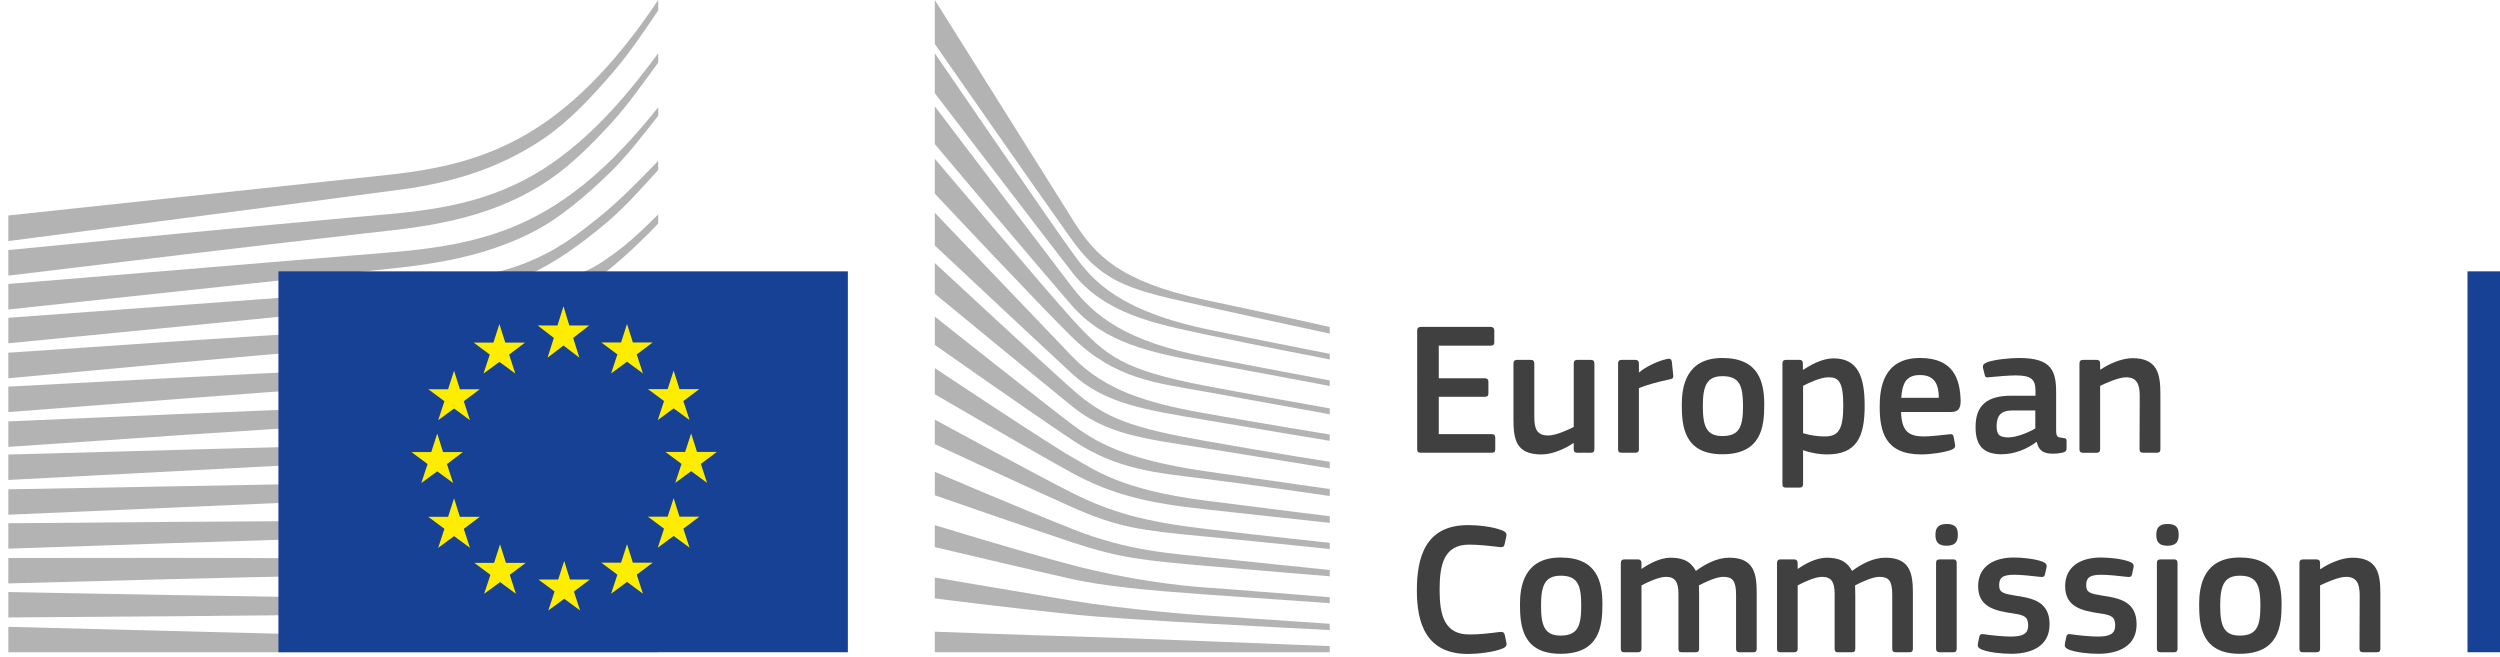 <?xml version="1.0" encoding="utf-8"?>
<!-- Generator: Adobe Illustrator 16.0.0, SVG Export Plug-In . SVG Version: 6.00 Build 0)  -->
<!DOCTYPE svg PUBLIC "-//W3C//DTD SVG 1.0//EN" "http://www.w3.org/TR/2001/REC-SVG-20010904/DTD/svg10.dtd">
<svg version="1.0" id="Calque_1" xmlns="http://www.w3.org/2000/svg" xmlns:xlink="http://www.w3.org/1999/xlink" x="0px" y="0px"
	 width="151.998px" height="39.958px" viewBox="0 0 151.998 39.958" enable-background="new 0 0 151.998 39.958"
	 xml:space="preserve">
<g>
	<path fill="#404040" d="M86.163,20.105c0-0.149,0.069-0.23,0.23-0.23h4.24c0.139,0,0.219,0.081,0.219,0.218v0.715
		c0,0.138-0.058,0.207-0.23,0.207h-3.146v1.982h2.788c0.15,0,0.23,0.069,0.23,0.207v0.715c0,0.138-0.058,0.207-0.23,0.207h-2.788
		v2.27h3.227c0.138,0,0.207,0.069,0.207,0.219v0.703c0,0.149-0.058,0.208-0.219,0.208h-4.298c-0.161,0-0.23-0.069-0.23-0.208V20.105
		z"/>
	<path fill="#404040" d="M96.719,27.527H95.9c-0.172,0-0.219-0.081-0.219-0.219v-0.357l-0.023-0.012
		c-0.449,0.311-1.232,0.691-1.936,0.691c-1.555,0-1.705-0.921-1.705-2.131V22.11c0-0.138,0.057-0.23,0.22-0.23h0.841
		c0.148,0,0.207,0.081,0.207,0.23v3.239c0,0.691,0.138,1.128,0.842,1.128c0.494,0,1.256-0.368,1.555-0.519V22.11
		c0-0.138,0.047-0.23,0.219-0.23h0.818c0.162,0,0.219,0.081,0.219,0.23v5.197C96.938,27.458,96.881,27.527,96.719,27.527z"/>
	<path fill="#404040" d="M99.646,27.308c0,0.138-0.058,0.219-0.22,0.219h-0.829c-0.161,0-0.219-0.069-0.219-0.219V22.11
		c0-0.15,0.058-0.23,0.219-0.23h0.818c0.173,0,0.23,0.093,0.23,0.23v0.507l0.022,0.023c0.347-0.323,1.164-0.714,1.706-0.818
		c0.149-0.035,0.253,0,0.276,0.196l0.08,0.773c0.012,0.161,0.024,0.23-0.218,0.276c-0.646,0.126-1.464,0.357-1.867,0.53V27.308z"/>
	<path fill="#404040" d="M104.717,27.619c-2.316,0-2.466-1.693-2.466-3.007c0-1.083,0.242-2.846,2.466-2.846
		c2.235,0,2.548,1.486,2.548,2.846C107.265,25.925,107.103,27.619,104.717,27.619z M104.729,22.871c-0.979,0-1.198,0.623-1.198,1.82
		c0,1.222,0.219,1.821,1.187,1.821c1.049,0,1.256-0.587,1.256-1.821C105.973,23.47,105.777,22.871,104.729,22.871z"/>
	<path fill="#404040" d="M111.078,27.629c-0.38,0-0.91-0.068-1.44-0.253l-0.012,0.012v2.028c0,0.126-0.033,0.23-0.219,0.23h-0.818
		c-0.184,0-0.219-0.081-0.219-0.23V22.11c0-0.15,0.059-0.23,0.219-0.23h0.818c0.161,0,0.207,0.093,0.207,0.23v0.346l0.035,0.023
		c0.415-0.288,1.152-0.691,1.821-0.691c1.509,0,1.9,1.141,1.9,2.88C113.371,26.547,112.898,27.629,111.078,27.629z M111.17,22.939
		c-0.472,0-1.198,0.335-1.544,0.52v2.88c0.519,0.15,0.934,0.196,1.325,0.196c0.83,0,1.118-0.426,1.118-1.877
		C112.069,23.193,111.781,22.939,111.17,22.939z"/>
	<path fill="#404040" d="M115.584,25.049c0.035,1.164,0.449,1.486,1.396,1.486c0.414,0,1.059-0.08,1.498-0.126
		c0.206-0.023,0.275-0.023,0.311,0.196l0.068,0.38c0.035,0.172,0.013,0.264-0.195,0.357c-0.449,0.172-1.29,0.287-1.855,0.287
		c-2.2,0-2.523-1.405-2.523-2.903c0-1.118,0.208-2.961,2.455-2.961c2.062,0,2.431,1.336,2.466,2.581
		c0.011,0.415-0.104,0.703-0.565,0.703H115.584z M115.596,24.185h2.282c0-0.703-0.185-1.383-1.141-1.383
		C115.885,22.801,115.654,23.321,115.596,24.185z"/>
	<path fill="#404040" d="M123.813,26.87c-0.576,0.438-1.35,0.749-2.121,0.749c-1.222,0-1.578-0.668-1.578-1.636
		c-0.012-1.348,0.714-1.924,2.166-1.924h1.475v-0.3c0-0.691-0.253-0.934-1.198-0.934c-0.38,0-1.105,0.058-1.566,0.104
		c-0.23,0.035-0.289,0.023-0.323-0.137l-0.104-0.427c-0.023-0.149,0.011-0.241,0.265-0.346c0.495-0.172,1.405-0.253,1.947-0.253
		c1.994,0,2.235,0.818,2.235,2.108v2.224c0,0.473,0.058,0.484,0.415,0.53c0.173,0.013,0.219,0.046,0.219,0.173v0.484
		c0,0.127-0.08,0.207-0.276,0.243c-0.184,0.034-0.368,0.057-0.541,0.057c-0.542,0-0.876-0.161-0.991-0.703L123.813,26.87z
		 M123.744,24.957h-1.406c-0.575,0-0.945,0.207-0.945,0.968c0,0.506,0.173,0.668,0.715,0.668c0.495,0,1.198-0.288,1.637-0.542
		V24.957z"/>
	<path fill="#404040" d="M131.13,27.527h-0.829c-0.15,0-0.219-0.069-0.219-0.219l0.012-3.238c0-0.68-0.162-1.13-0.83-1.13
		c-0.461,0-1.267,0.37-1.578,0.52v3.849c0,0.138-0.059,0.219-0.219,0.219h-0.818c-0.162,0-0.22-0.069-0.22-0.219V22.11
		c0-0.15,0.058-0.23,0.22-0.23h0.818c0.16,0,0.219,0.081,0.219,0.23v0.346c0.012,0,0.022,0.012,0.034,0.012
		c0.427-0.299,1.233-0.691,1.937-0.691c1.555,0,1.693,1.025,1.693,2.189v3.342C131.35,27.446,131.304,27.527,131.13,27.527z"/>
	<path fill="#404040" d="M89.255,31.926c0.565,0,1.499,0.081,2.109,0.334c0.184,0.082,0.254,0.173,0.219,0.357l-0.104,0.472
		c-0.035,0.139-0.093,0.197-0.299,0.174c-0.565-0.07-1.258-0.15-1.856-0.15c-1.566,0-1.797,1.267-1.797,2.765
		c0,1.509,0.287,2.697,1.797,2.697c0.669,0,1.233-0.07,1.856-0.151c0.219-0.022,0.264,0.035,0.311,0.185l0.092,0.438
		c0.046,0.185-0.012,0.288-0.196,0.369c-0.563,0.242-1.566,0.345-2.132,0.345c-2.569,0-3.11-1.9-3.11-3.859
		C86.145,33.93,86.629,31.926,89.255,31.926z"/>
	<path fill="#404040" d="M94.88,39.75c-2.316,0-2.467-1.693-2.467-3.007c0-1.084,0.243-2.847,2.467-2.847
		c2.235,0,2.546,1.486,2.546,2.847C97.426,38.056,97.266,39.75,94.88,39.75z M94.892,35.002c-0.979,0-1.199,0.622-1.199,1.82
		c0,1.222,0.22,1.821,1.188,1.821c1.048,0,1.256-0.587,1.256-1.821C96.136,35.602,95.939,35.002,94.892,35.002z"/>
	<path fill="#404040" d="M106.599,39.658h-0.829c-0.161,0-0.219-0.069-0.219-0.219v-3.272c0-0.854-0.207-1.095-0.784-1.095
		c-0.426,0-1.117,0.334-1.475,0.519c0,0.115,0.013,0.322,0.013,0.587v3.261c0,0.138-0.047,0.219-0.221,0.219h-0.841
		c-0.149,0-0.195-0.069-0.195-0.219v-3.331c0-0.703-0.185-1.037-0.761-1.037c-0.403,0-1.049,0.288-1.486,0.519v3.848
		c0,0.138-0.058,0.219-0.219,0.219h-0.83c-0.149,0-0.207-0.069-0.207-0.219v-5.197c0-0.149,0.058-0.23,0.207-0.23h0.818
		c0.173,0,0.23,0.092,0.23,0.23v0.334l0.012,0.012c0.449-0.311,1.083-0.657,1.717-0.68c0.668,0,1.221,0.138,1.579,0.806
		c0.575-0.426,1.29-0.806,2.028-0.806c1.521,0,1.67,0.991,1.67,2.143v3.388C106.807,39.577,106.761,39.658,106.599,39.658z"/>
	<path fill="#404040" d="M116.095,39.658h-0.829c-0.161,0-0.219-0.069-0.219-0.219v-3.272c0-0.854-0.207-1.095-0.783-1.095
		c-0.427,0-1.118,0.334-1.476,0.519c0,0.115,0.012,0.322,0.012,0.587v3.261c0,0.138-0.046,0.219-0.219,0.219h-0.842
		c-0.149,0-0.195-0.069-0.195-0.219v-3.331c0-0.703-0.185-1.037-0.761-1.037c-0.403,0-1.049,0.288-1.486,0.519v3.848
		c0,0.138-0.058,0.219-0.219,0.219h-0.83c-0.149,0-0.207-0.069-0.207-0.219v-5.197c0-0.149,0.058-0.23,0.207-0.23h0.818
		c0.173,0,0.23,0.092,0.23,0.23v0.334l0.012,0.012c0.449-0.311,1.083-0.657,1.716-0.68c0.669,0,1.222,0.138,1.579,0.806
		c0.576-0.426,1.291-0.806,2.028-0.806c1.521,0,1.671,0.991,1.671,2.143v3.388C116.303,39.577,116.258,39.658,116.095,39.658z"/>
	<path fill="#404040" d="M118.354,33.181c-0.599,0-0.68-0.334-0.68-0.668c0-0.368,0.127-0.656,0.68-0.656
		c0.565,0,0.681,0.265,0.681,0.656C119.035,32.87,118.932,33.181,118.354,33.181z M118.966,39.438c0,0.127-0.046,0.219-0.208,0.219
		h-0.817c-0.162,0-0.23-0.069-0.23-0.219V34.23c0-0.162,0.068-0.219,0.23-0.219h0.817c0.162,0,0.208,0.092,0.208,0.219V39.438z"/>
	<path fill="#404040" d="M122.285,39.75c-0.576,0-1.349-0.081-1.787-0.254c-0.23-0.091-0.275-0.195-0.241-0.38l0.081-0.38
		c0.034-0.185,0.114-0.197,0.3-0.173c0.506,0.081,1.244,0.139,1.636,0.139c0.737,0,1.037-0.196,1.037-0.657
		c0-0.53-0.196-0.646-0.923-0.75c-1.128-0.161-2.12-0.403-2.12-1.659c0-1.141,0.876-1.74,2.167-1.74
		c0.473,0,1.269,0.069,1.752,0.253c0.195,0.081,0.276,0.173,0.241,0.346l-0.093,0.415c-0.033,0.161-0.103,0.184-0.311,0.161
		c-0.495-0.057-1.141-0.127-1.566-0.127c-0.738,0-0.911,0.208-0.911,0.646c0,0.449,0.277,0.506,0.979,0.622
		c1.095,0.161,2.086,0.379,2.086,1.751C124.612,39.312,123.472,39.75,122.285,39.75z"/>
	<path fill="#404040" d="M127.574,39.75c-0.576,0-1.348-0.081-1.785-0.254c-0.23-0.091-0.277-0.195-0.243-0.38l0.081-0.38
		c0.034-0.185,0.115-0.197,0.3-0.173c0.507,0.081,1.244,0.139,1.637,0.139c0.737,0,1.037-0.196,1.037-0.657
		c0-0.53-0.196-0.646-0.922-0.75c-1.13-0.161-2.12-0.403-2.12-1.659c0-1.141,0.875-1.74,2.166-1.74c0.473,0,1.267,0.069,1.751,0.253
		c0.196,0.081,0.277,0.173,0.242,0.346l-0.092,0.415c-0.035,0.161-0.104,0.184-0.312,0.161c-0.495-0.057-1.141-0.127-1.567-0.127
		c-0.737,0-0.909,0.208-0.909,0.646c0,0.449,0.275,0.506,0.979,0.622c1.095,0.161,2.086,0.379,2.086,1.751
		C129.902,39.312,128.761,39.75,127.574,39.75z"/>
	<path fill="#404040" d="M131.781,33.181c-0.599,0-0.68-0.334-0.68-0.668c0-0.368,0.127-0.656,0.68-0.656
		c0.565,0,0.681,0.265,0.681,0.656C132.462,32.87,132.357,33.181,131.781,33.181z M132.392,39.438c0,0.127-0.045,0.219-0.207,0.219
		h-0.818c-0.161,0-0.23-0.069-0.23-0.219V34.23c0-0.162,0.069-0.219,0.23-0.219h0.818c0.162,0,0.207,0.092,0.207,0.219V39.438z"/>
	<path fill="#404040" d="M136.172,39.75c-2.316,0-2.466-1.693-2.466-3.007c0-1.084,0.242-2.847,2.466-2.847
		c2.236,0,2.547,1.486,2.547,2.847C138.719,38.056,138.557,39.75,136.172,39.75z M136.184,35.002c-0.979,0-1.198,0.622-1.198,1.82
		c0,1.222,0.219,1.821,1.187,1.821c1.049,0,1.257-0.587,1.257-1.821C137.429,35.602,137.232,35.002,136.184,35.002z"/>
	<path fill="#404040" d="M144.503,39.658h-0.828c-0.15,0-0.22-0.069-0.22-0.219l0.012-3.238c0-0.68-0.161-1.129-0.83-1.129
		c-0.461,0-1.267,0.369-1.578,0.519v3.848c0,0.138-0.058,0.219-0.219,0.219h-0.818c-0.161,0-0.219-0.069-0.219-0.219v-5.197
		c0-0.149,0.058-0.23,0.219-0.23h0.818c0.161,0,0.219,0.081,0.219,0.23v0.346c0.012,0,0.022,0.011,0.035,0.011
		c0.425-0.299,1.232-0.691,1.936-0.691c1.556,0,1.693,1.025,1.693,2.189v3.342C144.723,39.577,144.677,39.658,144.503,39.658z"/>
</g>
<polygon fill="#164194" points="151.998,39.656 151.998,16.497 150.022,16.497 150.022,39.656 151.998,39.656 "/>
<g>
	<path fill="#B3B3B3" d="M0.506,14.657c0,0,23.81-3.105,24.481-3.215c1.03-0.169,1.946-0.367,2.8-0.605
		c1.927-0.531,3.699-1.343,5.268-2.412c1.505-1.017,2.904-2.497,4.292-4.12c0.883-1.032,1.809-2.379,2.673-3.678V0
		c-1.025,1.53-2.035,2.847-3.073,4.011c-1.377,1.544-2.821,2.807-4.293,3.755c-1.52,0.985-3.229,1.722-5.083,2.188
		c-0.831,0.211-1.721,0.381-2.721,0.521c-0.658,0.094-1.337,0.166-1.994,0.236c-0.263,0.027-22.35,2.388-22.35,2.388V14.657z"/>
	<path fill="#B3B3B3" d="M32.436,10.634c-1.49,0.863-3.212,1.495-5.116,1.878c-0.813,0.165-1.699,0.3-2.71,0.411
		c-0.594,0.064-1.191,0.117-1.791,0.169c-0.322,0.028-0.646,0.057-0.969,0.086c-7.296,0.66-14.555,1.361-21.344,2.025v1.556
		c6.842-0.831,14.151-1.712,21.445-2.543c0.325-0.039,0.649-0.075,0.974-0.11c0.598-0.066,1.196-0.133,1.797-0.212
		c1.037-0.139,1.945-0.299,2.776-0.489c1.978-0.445,3.765-1.149,5.309-2.092c1.534-0.928,2.892-2.228,4.351-3.817
		c0.907-0.989,1.918-2.385,2.862-3.697V3.228c-1.113,1.522-2.17,2.801-3.215,3.892C35.38,8.606,33.911,9.788,32.436,10.634z"/>
	<path fill="#B3B3B3" d="M36.603,10.253c-1.453,1.342-2.97,2.398-4.51,3.139c-1.504,0.731-3.188,1.244-5.147,1.57
		c-0.81,0.135-1.688,0.246-2.688,0.337L0.506,17.264v1.553l21.113-2.258l2.731-0.29c1.028-0.119,1.927-0.254,2.743-0.41
		c2.031-0.386,3.772-0.963,5.324-1.764c1.585-0.808,3.17-2.153,4.644-3.577c0.988-0.955,1.941-2.188,2.958-3.481V6.521
		C38.845,7.992,37.724,9.219,36.603,10.253z"/>
	<path fill="#B3B3B3" d="M30.859,18.318c-1.383,0.779-2.417,1.228-4.392,1.437c-1.193,0.128-2.42,0.191-3.606,0.25
		c-0.575,0.03-1.15,0.058-1.724,0.095c-3.588,0.207-7.112,0.436-10.707,0.672l-9.925,0.673v1.553l10.023-0.927
		c3.239-0.293,7.004-0.63,10.679-0.932l2.671-0.208c1.043-0.081,1.897-0.167,2.69-0.271c2.031-0.265,3.768-0.678,5.306-1.263
		c1.656-0.625,3.218-1.594,4.781-2.732c1.41-1.027,3.361-3.053,3.363-3.079v-0.548c-1.275,1.254-2.01,1.959-3.406,2.886
		C34.944,17.03,32.099,17.619,30.859,18.318z"/>
	<path fill="#B3B3B3" d="M31.364,21.269c-1.498,0.443-3.186,0.742-5.156,0.916c-0.799,0.069-1.66,0.123-2.634,0.163l-2.656,0.117
		c-6.603,0.309-13.171,0.655-20.412,1.041v1.549c6.917-0.54,13.696-1.065,20.472-1.55l2.649-0.183
		c1.022-0.067,1.87-0.141,2.667-0.231c2.021-0.228,3.749-0.58,5.284-1.074c1.699-0.542,3.356-1.329,4.924-2.337
		c1.158-0.743,2.316-1.629,3.518-2.686v-0.028c-1.323,1.14-2.585,1.392-3.843,2.158C34.637,20.063,33.017,20.785,31.364,21.269z"/>
	<path fill="#B3B3B3" d="M31.119,23.842c-1.509,0.355-3.145,0.584-5.147,0.719c-0.773,0.053-1.604,0.091-2.614,0.123l-2.631,0.094
		c-6.63,0.252-13.353,0.543-20.221,0.843v1.549c6.823-0.47,13.519-0.927,20.271-1.352l2.626-0.159
		c1.029-0.06,1.868-0.119,2.638-0.19c2.041-0.19,3.71-0.465,5.254-0.869c1.73-0.449,3.414-1.109,5.003-1.958
		c1.229-0.657,2.453-1.445,3.722-2.395v-0.662c-1.372,0.998-2.688,1.812-4.005,2.476C34.456,22.848,32.809,23.448,31.119,23.842z"/>
	<path fill="#B3B3B3" d="M30.895,26.365c-1.515,0.279-3.146,0.458-5.133,0.561c-0.749,0.039-1.549,0.067-2.596,0.09l-22.66,0.619
		v1.547l20.095-1.057l2.603-0.133c1.017-0.048,1.847-0.098,2.615-0.158c2.016-0.155,3.674-0.378,5.218-0.704
		c1.752-0.366,3.453-0.901,5.055-1.589c1.29-0.552,2.583-1.224,3.929-2.042v-0.621c-1.438,0.843-2.806,1.52-4.163,2.061
		C34.276,25.571,32.607,26.05,30.895,26.365z"/>
	<path fill="#B3B3B3" d="M30.717,28.897c-2.781,0.375-5.643,0.417-8.411,0.459c-0.635,0.009-1.271,0.019-1.903,0.032L0.506,29.75
		v1.545l19.931-0.866c0.632-0.029,1.265-0.054,1.897-0.08c2.789-0.113,5.671-0.228,8.489-0.68c1.784-0.283,3.501-0.702,5.103-1.246
		c1.327-0.447,2.702-1.026,4.094-1.71V26.12c-1.463,0.687-2.902,1.257-4.283,1.685C34.153,28.298,32.465,28.666,30.717,28.897z"/>
	<path fill="#B3B3B3" d="M30.559,31.447c-2.605,0.217-5.271,0.217-7.851,0.217c-0.803,0-1.604,0-2.407,0.007
		C13.71,31.7,7.171,31.754,0.506,31.813v1.545c6.348-0.217,13.083-0.444,19.817-0.646c0.8-0.026,1.6-0.047,2.4-0.068
		c2.593-0.066,5.273-0.135,7.905-0.421c1.84-0.198,3.513-0.489,5.115-0.89c1.398-0.346,2.834-0.808,4.275-1.363v-0.567
		c-1.488,0.539-2.972,0.978-4.416,1.298C34.017,31.054,32.365,31.298,30.559,31.447z"/>
	<path fill="#B3B3B3" d="M30.457,33.961c-1.085,0.042-2.26,0.063-3.594,0.063c-0.504,0-1.007-0.003-1.51-0.008l-5.128-0.063
		c-3.499-0.026-6.985-0.033-10.256-0.035l-9.464,0.009v1.545l9.486-0.251c3.259-0.081,6.755-0.164,10.243-0.228l5.124-0.068
		c1.405-0.022,3.26-0.063,5.14-0.188c1.84-0.121,3.516-0.305,5.122-0.563c1.445-0.233,2.922-0.547,4.398-0.926v-0.549
		c-1.518,0.354-3.025,0.634-4.489,0.832C33.934,33.748,32.274,33.888,30.457,33.961z"/>
	<path fill="#B3B3B3" d="M25.295,36.389l-5.111-0.055c-6.52-0.092-13.034-0.212-19.678-0.338v1.545
		c6.343-0.042,13.059-0.091,19.682-0.166l5.114-0.077c1.723-0.029,3.41-0.061,5.116-0.119c3.514-0.114,6.661-0.362,9.602-0.754
		v-0.538c-2.951,0.32-6.104,0.489-9.62,0.512C28.698,36.416,26.996,36.404,25.295,36.389z"/>
	<polygon fill="#B3B3B3" points="40.02,39.121 0.506,38.111 0.506,39.656 40.02,39.656 	"/>
</g>
<g>
	<path fill="#B3B3B3" d="M36.463,13.171c-1.501,1.215-2.661,2.078-4.499,2.813c-1.6,0.641-3.317,0.903-5.281,1.173
		c-1.263,0.178-2.583,0.442-3.845,0.526c-0.519,0.036-1.037,0.07-1.556,0.111L0.506,19.321v1.55l20.86-2.039l2.705-0.255
		c1.004-0.096,1.894-0.208,2.723-0.341c2.021-0.328,3.764-0.827,5.325-1.527c1.619-0.72,3.259-1.899,4.782-3.191
		c1.036-0.876,2.034-1.98,3.118-3.186V9.777C38.708,11.144,37.62,12.237,36.463,13.171z"/>
</g>
<path fill="#B3B3B3" d="M56.836,0c0,0,7.112,11.327,8.412,13.404c1.301,2.076,2.786,3.719,8.049,4.835
	c5.261,1.115,7.552,1.642,7.552,1.642v0.403c0,0-3.344-0.713-7.646-1.674c-4.302-0.959-6.061-1.284-8.021-4.013
	c-1.632-2.271-8.346-11.922-8.346-11.922V0z"/>
<path fill="#B3B3B3" d="M56.836,12.935c0,0,6.475,6.783,8.346,8.731c1.985,2.065,4.529,2.83,8.054,3.459
	c3.366,0.601,7.611,1.294,7.611,1.294v0.382c0,0-3.986-0.653-7.611-1.273c-3.553-0.609-6.04-0.949-8.075-2.824
	c-1.822-1.679-8.324-7.775-8.324-7.775V12.935z"/>
<path fill="#B3B3B3" d="M56.836,15.992c0,0,6.157,5.717,8.346,7.669c2.014,1.797,3.646,2.357,8.076,3.142
	c4.431,0.785,7.589,1.273,7.589,1.273v0.404c0,0-4.007-0.659-7.611-1.232c-3.603-0.572-5.899-0.798-8.054-2.546
	c-2.488-2.018-8.346-6.841-8.346-6.841V15.992z"/>
<path fill="#B3B3B3" d="M56.836,19.25c0,0,7.033,5.579,8.348,6.555c1.313,0.975,3.052,2.115,8.097,2.844
	c5.003,0.723,7.568,1.083,7.568,1.083v0.424c0,0-4.536-0.658-7.568-1.04c-3.03-0.382-5.354-0.544-8.076-2.356
	c-2.648-1.763-8.368-5.79-8.368-5.79V19.25z"/>
<path fill="#B3B3B3" d="M56.836,22.382c0,0,7.054,4.697,8.39,5.439c1.336,0.743,2.904,1.954,8.055,2.612
	c5.152,0.658,7.568,0.955,7.568,0.955v0.403c0,0-4.261-0.467-7.589-0.827c-3.328-0.361-5.596-0.849-8.076-2.208
	c-2.48-1.358-8.348-4.786-8.348-4.786V22.382z"/>
<path fill="#B3B3B3" d="M56.836,25.515c0,0,6.235,3.391,8.346,4.45c2.354,1.182,4.389,1.748,8.076,2.187
	c3.622,0.432,7.589,0.85,7.589,0.85v0.382c0,0-3.669-0.394-7.589-0.765c-3.886-0.368-5.271-0.538-8.076-1.783
	c-2.51-1.114-8.346-3.835-8.346-3.835V25.515z"/>
<path fill="#B3B3B3" d="M56.836,28.689c0,0,4.928,2.11,8.39,3.484c3.406,1.351,6.006,1.464,8.076,1.698
	c0.912,0.102,7.547,0.785,7.547,0.785v0.382c0,0-3.965-0.318-7.568-0.636c-3.604-0.317-5.157-0.454-8.076-1.422
	c-2.953-0.98-8.368-2.868-8.368-2.868V28.689z"/>
<path fill="#B3B3B3" d="M56.836,31.926c0,0,4.975,1.542,8.367,2.433c3.391,0.892,6.508,1.253,8.076,1.358
	c1.568,0.107,7.569,0.595,7.569,0.595v0.36c0,0-3.414-0.233-7.591-0.53c-3.378-0.241-6.091-0.496-8.076-0.934
	c-2.201-0.486-8.346-1.946-8.346-1.946V31.926z"/>
<path fill="#B3B3B3" d="M56.836,35.11c0,0,4.068,0.701,8.367,1.414c3.222,0.534,7.588,0.871,8.055,0.892
	c0.467,0.021,7.589,0.51,7.589,0.51v0.381c0,0-4.559-0.235-7.589-0.402c-3.156-0.176-6.294-0.367-8.076-0.553
	c-3.992-0.416-8.346-0.967-8.346-0.967V35.11z"/>
<path fill="#B3B3B3" d="M56.836,38.406c0,0,6.417,0.241,8.367,0.283s15.644,0.594,15.644,0.594v0.373H56.836V38.406z"/>
<path fill="#B3B3B3" d="M73.258,19.99c-5.808-1.253-7.122-3.375-8.098-4.691c-0.976-1.317-8.324-12.058-8.324-12.058v2.424
	c0.29,0.379,6.58,8.613,8.346,10.886c1.989,2.56,5.108,3.141,8.076,3.778c2.967,0.636,7.591,1.525,7.591,1.525v-0.34
	C80.849,21.514,74.758,20.313,73.258,19.99z"/>
<path fill="#B3B3B3" d="M73.258,21.687c-4.771-0.934-6.698-2.44-8.098-4.266c-1.399-1.826-8.324-10.953-8.324-10.953v2.295
	c0.29,0.344,6.624,7.857,8.324,9.804c1.982,2.27,4.749,2.866,8.098,3.481c3.35,0.615,7.589,1.422,7.589,1.422v-0.34
	C80.847,23.13,76.008,22.226,73.258,21.687z"/>
<path fill="#B3B3B3" d="M73.258,23.449c-4.96-0.962-5.978-1.755-8.076-4.054c-1.32-1.446-8.062-9.406-8.346-9.742v2.121
	c0,0,6.3,6.718,8.324,8.703c2.657,2.604,5.151,2.802,8.098,3.333c2.947,0.53,7.589,1.379,7.589,1.379v-0.36
	C80.847,24.829,75.242,23.834,73.258,23.449z"/>
<polygon fill="#164194" points="51.549,39.656 51.549,16.498 16.929,16.498 16.929,39.656 51.549,39.656 "/>
<g>
	<polygon fill="#FFED00" points="34.614,19.79 35.819,19.79 34.848,20.546 35.226,21.746 34.259,21.007 33.291,21.746 
		33.673,20.546 32.694,19.79 33.895,19.79 34.259,18.62 34.614,19.79 	"/>
	<polygon fill="#FFED00" points="34.656,35.234 35.863,35.234 34.892,35.963 35.27,37.116 34.303,36.406 33.336,37.116 
		33.717,35.963 32.736,35.234 33.938,35.234 34.303,34.108 34.656,35.234 	"/>
	<polygon fill="#FFED00" points="38.478,34.211 39.684,34.211 38.713,34.938 39.09,36.094 38.123,35.381 37.156,36.094 
		37.537,34.938 36.557,34.211 37.76,34.211 38.123,33.085 38.478,34.211 	"/>
	<polygon fill="#FFED00" points="38.478,20.82 39.684,20.82 38.713,21.548 39.09,22.702 38.123,21.991 37.156,22.702 37.537,21.548 
		36.557,20.82 37.76,20.82 38.123,19.694 38.478,20.82 	"/>
	<polygon fill="#FFED00" points="41.313,23.657 42.518,23.657 41.547,24.383 41.925,25.539 40.957,24.828 39.992,25.539 
		40.373,24.383 39.393,23.657 40.593,23.657 40.957,22.531 41.313,23.657 	"/>
	<polygon fill="#FFED00" points="41.313,31.414 42.518,31.414 41.547,32.143 41.925,33.298 40.957,32.585 39.992,33.298 
		40.373,32.143 39.393,31.414 40.593,31.414 40.957,30.287 41.313,31.414 	"/>
	<polygon fill="#FFED00" points="42.376,27.476 43.583,27.476 42.612,28.204 42.989,29.358 42.021,28.646 41.055,29.358 
		41.436,28.204 40.456,27.476 41.656,27.476 42.021,26.351 42.376,27.476 	"/>
	<polygon fill="#FFED00" points="30.72,20.829 31.924,20.829 30.953,21.558 31.33,22.713 30.363,22.001 29.396,22.713 
		29.777,21.558 28.799,20.829 29.999,20.829 30.363,19.704 30.72,20.829 	"/>
	<polygon fill="#FFED00" points="27.962,23.666 29.169,23.666 28.197,24.394 28.573,25.548 27.607,24.836 26.641,25.548 
		27.021,24.394 26.041,23.666 27.244,23.666 27.607,22.54 27.962,23.666 	"/>
	<polygon fill="#FFED00" points="26.938,27.485 28.144,27.485 27.173,28.214 27.55,29.368 26.583,28.657 25.616,29.368 
		25.997,28.214 25.019,27.485 26.22,27.485 26.583,26.36 26.938,27.485 	"/>
	<polygon fill="#FFED00" points="27.962,31.423 29.169,31.423 28.197,32.152 28.573,33.308 27.607,32.595 26.641,33.308 
		27.021,32.152 26.041,31.423 27.244,31.423 27.607,30.299 27.962,31.423 	"/>
	<polygon fill="#FFED00" points="30.76,34.221 31.964,34.221 30.993,34.949 31.369,36.103 30.403,35.391 29.436,36.103 
		29.817,34.949 28.839,34.221 30.04,34.221 30.403,33.094 30.76,34.221 	"/>
</g>
</svg>
